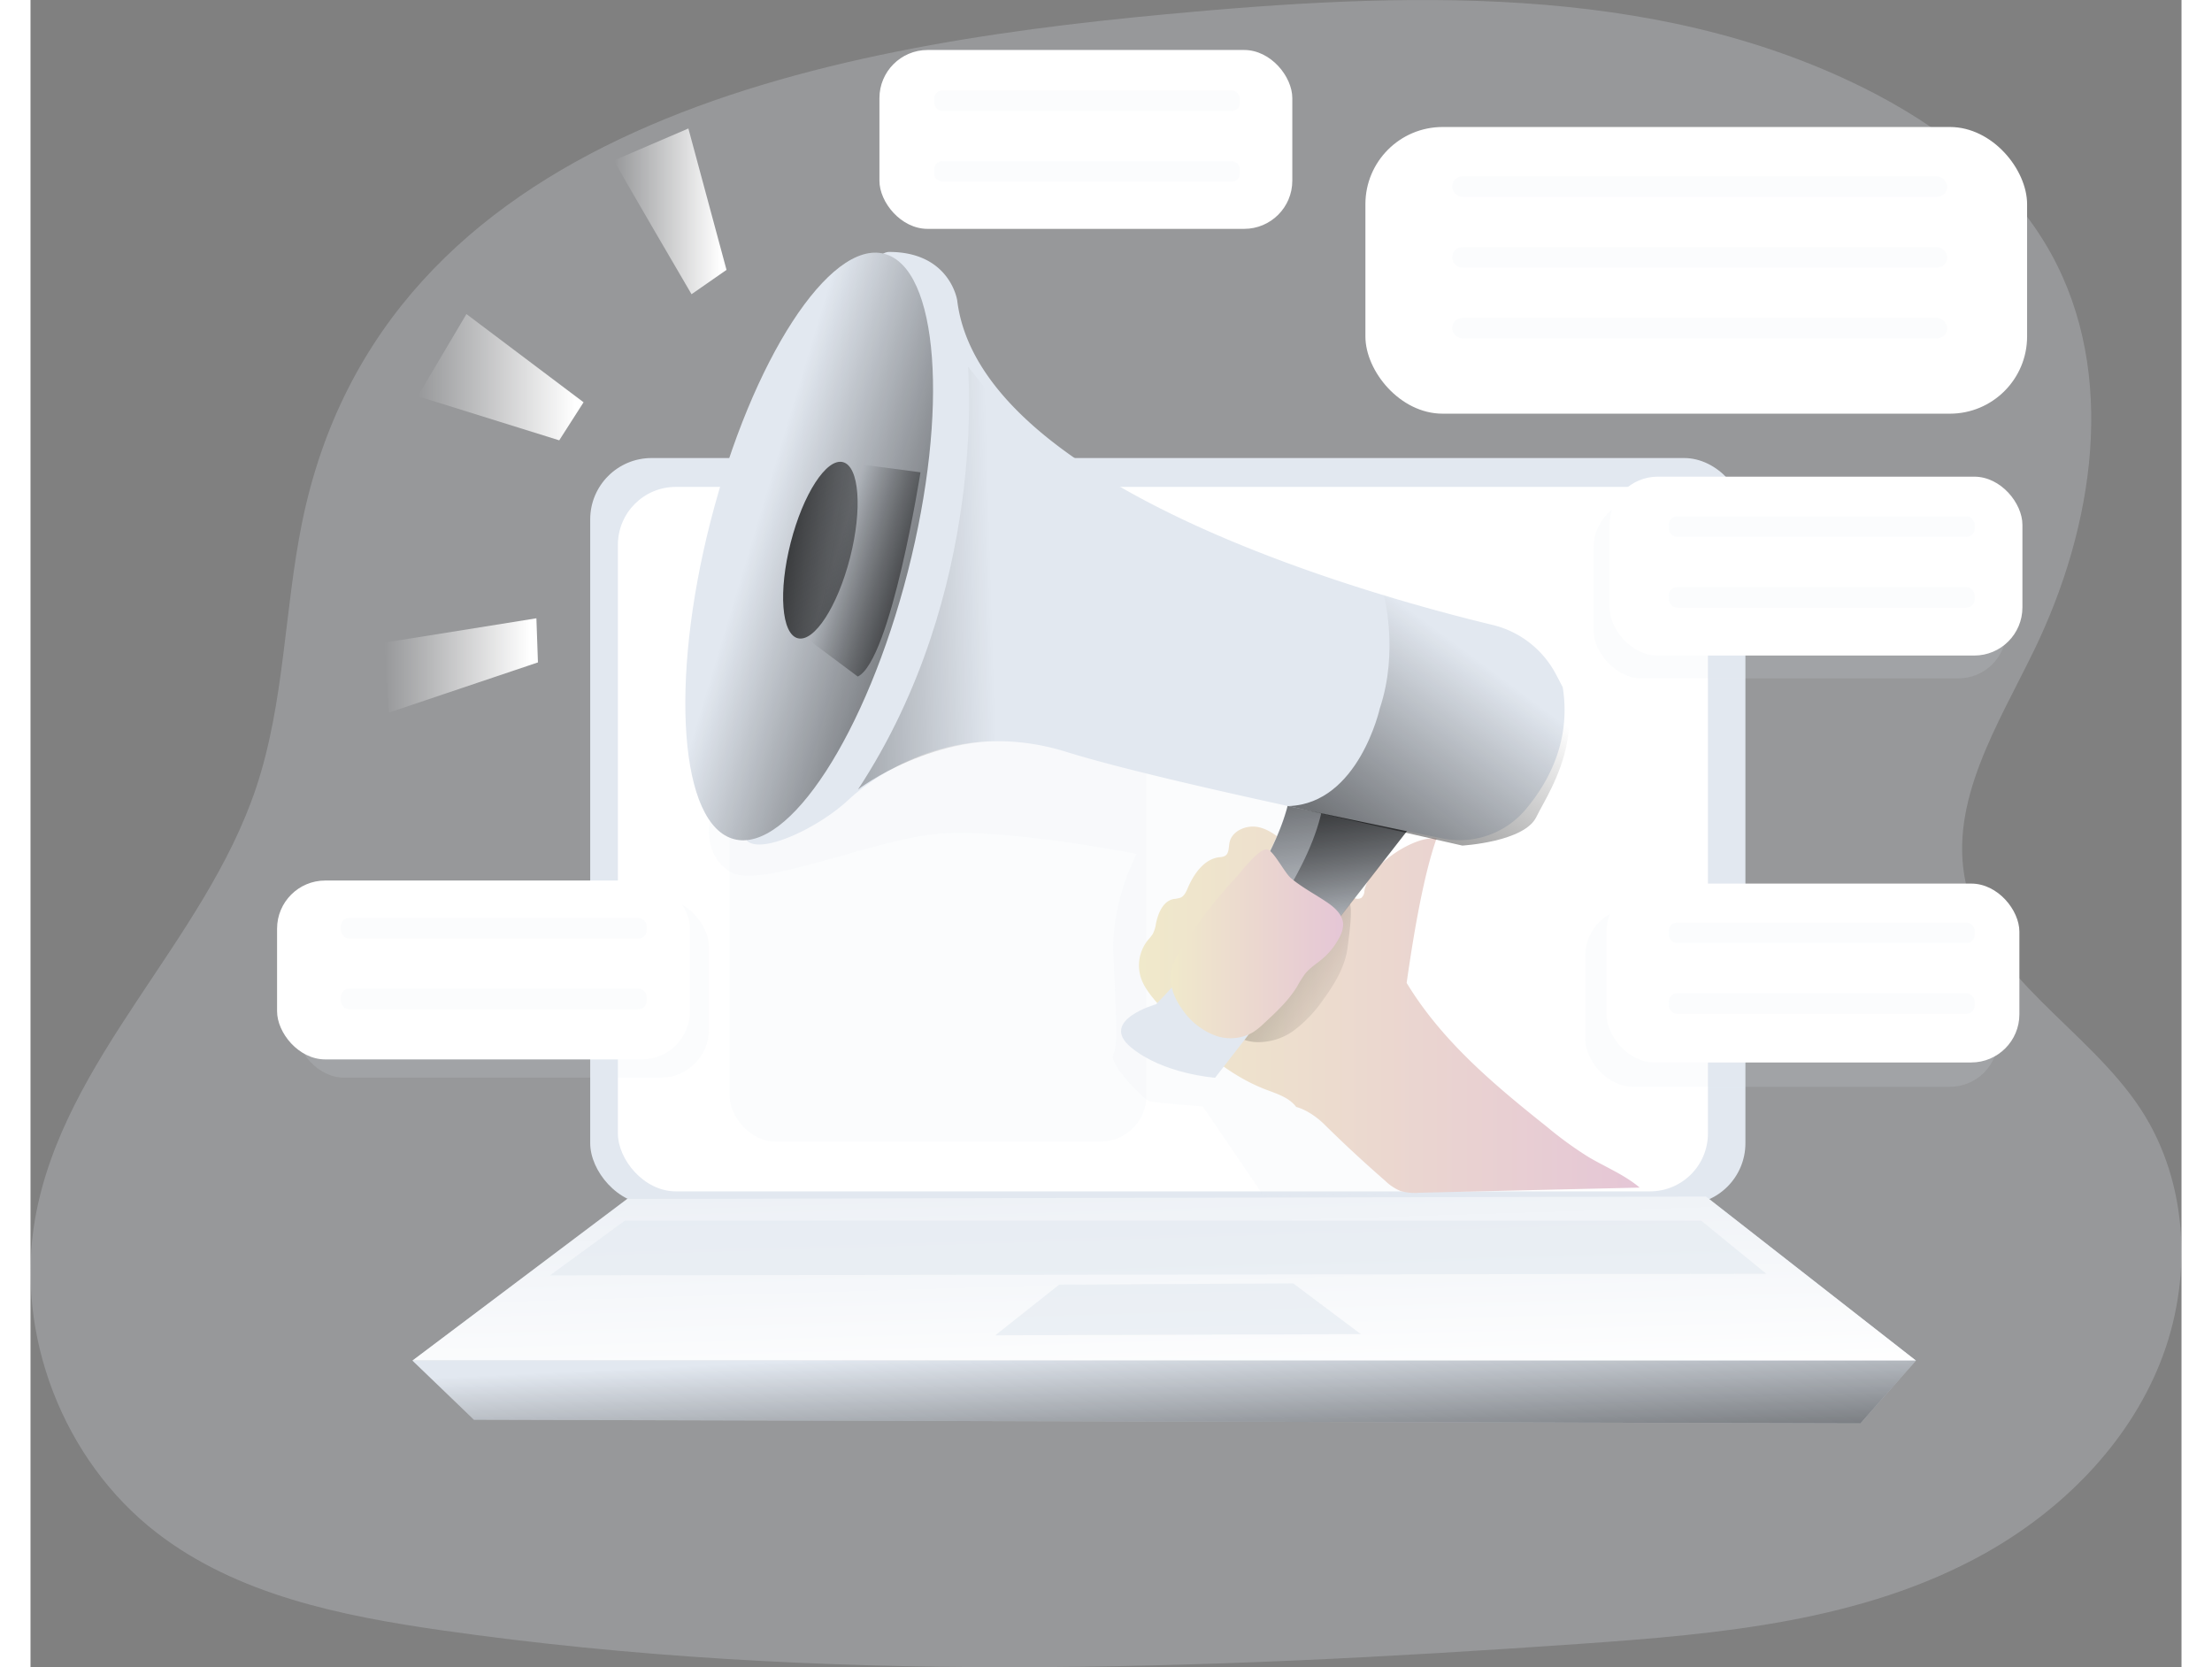 <svg id="Layer_1" data-name="Layer 1" xmlns="http://www.w3.org/2000/svg" xmlns:xlink="http://www.w3.org/1999/xlink" viewBox="0 0 681.23 528" width="406" height="306" class="illustration styles_illustrationTablet__1DWOa"><rect x="0" y="0" width="681.23" height="528" fill="#808080" stroke="none"/><defs><linearGradient id="linear-gradient" x1="356.11" y1="334.19" x2="359.52" y2="446.53" gradientUnits="userSpaceOnUse"><stop offset="0" stop-color="#fff" stop-opacity="0"></stop><stop offset="0.95" stop-color="#fff"></stop></linearGradient><linearGradient id="linear-gradient-2" x1="358.8" y1="425.67" x2="362.58" y2="507.37" gradientUnits="userSpaceOnUse"><stop offset="0" stop-color="#010101" stop-opacity="0"></stop><stop offset="0.95" stop-color="#010101"></stop></linearGradient><linearGradient id="linear-gradient-3" x1="627.27" y1="374.59" x2="785.85" y2="374.59" gradientTransform="matrix(-1, 0, 0, 1, 1135.56, 0)" gradientUnits="userSpaceOnUse"><stop offset="0" stop-color="#e5c6d6"></stop><stop offset="0.42" stop-color="#ead4d0"></stop><stop offset="1" stop-color="#f0e9cb"></stop></linearGradient><linearGradient id="linear-gradient-4" x1="717.16" y1="373.42" x2="853.7" y2="293.62" gradientTransform="matrix(-1, 0, 0, 1, 1135.56, 0)" xlink:href="#linear-gradient-2"></linearGradient><linearGradient id="linear-gradient-5" x1="743.42" y1="359.53" x2="758.73" y2="258.56" gradientTransform="matrix(-1, 0, 0, 1, 1135.56, 0)" xlink:href="#linear-gradient-2"></linearGradient><linearGradient id="linear-gradient-6" x1="739.02" y1="361.02" x2="753.36" y2="266.47" gradientTransform="matrix(-1, 0, 0, 1, 1135.56, 0)" xlink:href="#linear-gradient-2"></linearGradient><linearGradient id="linear-gradient-7" x1="907.02" y1="222.8" x2="789.76" y2="258.36" gradientTransform="matrix(-0.25, -0.97, -0.97, 0.25, 686.74, 1033.88)" xlink:href="#linear-gradient-2"></linearGradient><linearGradient id="linear-gradient-8" x1="851.51" y1="235.18" x2="916.75" y2="223.83" gradientTransform="matrix(-0.25, -0.97, -0.97, 0.25, 690.55, 1031.33)" xlink:href="#linear-gradient-2"></linearGradient><linearGradient id="linear-gradient-9" x1="882.05" y1="231.56" x2="831.35" y2="246.93" gradientTransform="matrix(-1, 0, 0, 1, 1135.56, 0)" xlink:href="#linear-gradient-2"></linearGradient><linearGradient id="linear-gradient-10" x1="721.18" y1="353.7" x2="775.84" y2="353.7" xlink:href="#linear-gradient-3"></linearGradient><linearGradient id="linear-gradient-11" x1="675.25" y1="266.2" x2="762.25" y2="383.83" gradientTransform="matrix(-1, 0, 0, 1, 1135.56, 0)" xlink:href="#linear-gradient-2"></linearGradient><linearGradient id="linear-gradient-12" x1="832.59" y1="237.12" x2="1001.66" y2="242.23" gradientTransform="matrix(-1, 0, 0, 1, 1135.56, 0)" xlink:href="#linear-gradient-2"></linearGradient><linearGradient id="linear-gradient-13" x1="183.44" y1="121.77" x2="219.09" y2="121.77" xlink:href="#linear-gradient"></linearGradient><linearGradient id="linear-gradient-14" x1="122.65" y1="119.45" x2="175.16" y2="119.45" xlink:href="#linear-gradient"></linearGradient><linearGradient id="linear-gradient-15" x1="112.05" y1="210.74" x2="160.71" y2="210.74" xlink:href="#linear-gradient"></linearGradient></defs><title>marketing 2</title><path d="M84.65,220.35c-5.67,27.92-5.53,57.07-14.59,84.08C53.74,353.08,9.15,390,.15,440.55-6.42,477.41,9,517.34,38.61,540.23,64.06,559.9,97,566.56,128.84,571.12c119.37,17.1,240.74,12.68,361,4.27,43.83-3.07,89.17-7.11,127.54-28.49,24.38-13.59,45.29-34.45,55.68-60.35s9.23-56.94-6-80.32c-16.75-25.68-49.11-41.91-55.54-71.9-5.48-25.56,10.3-50.13,21.71-73.65,19-39.18,26.4-87.41,5.35-125.52-13-23.51-35.4-40.59-59.46-52.55C511.79,49.15,432.64,52.38,357.77,59.38,249.33,69.53,110.18,94.86,84.65,220.35Z" transform="translate(1.35 -54.82)" fill="#e2e8f0" opacity="0.24" style="isolation: isolate;"></path><rect x="177.26" y="145.06" width="365.86" height="236.43" rx="19.43" fill="#e2e8f0"></rect><rect x="186.03" y="154.2" width="345.22" height="223.1" rx="18.34" fill="#fff"></rect><rect x="84.11" y="284.64" width="130.76" height="56.65" rx="15.25" fill="#e2e8f0" opacity="0.14" style="isolation: isolate;"></rect><rect x="492.38" y="287.53" width="130.76" height="56.65" rx="15.25" fill="#e2e8f0" opacity="0.14" style="isolation: isolate;"></rect><rect x="495.03" y="158.19" width="130.76" height="56.65" rx="15.25" fill="#e2e8f0" opacity="0.14" style="isolation: isolate;"></rect><rect x="221.4" y="218.93" width="132" height="142.59" rx="14.47" fill="#e2e8f0" opacity="0.11"></rect><path d="M213.94,313.9s-2.84,11.34,6.24,17,43.69-9.65,64.68-11.92S349,325.24,349,325.24,341,340,341.6,356.45s1.7,29.5,0,32.34,9.64,14.18,11.34,14.75,17,1.7,17,1.7l19.29,28.37,49.07-1.05-30.16-99.63,14.57-49.1-135-17.59Z" transform="translate(1.35 -54.82)" fill="#e2e8f0" opacity="0.14" style="isolation: isolate;"></path><polygon points="188.98 379.7 120.96 430.91 597.13 430.91 530.63 378.94 188.98 379.7" fill="#e2e8f0"></polygon><polygon points="188.98 379.7 120.96 430.91 597.13 430.91 530.63 378.94 188.98 379.7" fill="url(#linear-gradient)"></polygon><polygon points="140.45 449.64 120.96 430.91 597.13 430.91 579.55 450.79 140.45 449.64" fill="#e2e8f0"></polygon><polygon points="140.45 449.64 120.96 430.91 597.13 430.91 579.55 450.79 140.45 449.64" fill="url(#linear-gradient-2)"></polygon><polygon points="305.54 422.89 325.8 406.84 399.93 406.45 421.33 422.51 305.54 422.89" fill="#e2e8f0" opacity="0.58" style="isolation: isolate;"></polygon><polygon points="164.52 403.91 549.74 403.4 529.11 386.58 188.22 386.58 164.52 403.91" fill="#e2e8f0" opacity="0.58" style="isolation: isolate;"></polygon><path d="M399.5,405.39c-2.22-3-6.13-4.18-9.64-5.52-13.74-5.28-24.57-16.07-34.19-27.19-2.23-2.57-4.47-5.27-5.45-8.53a12.82,12.82,0,0,1,2.38-11.68,15.37,15.37,0,0,0,1.48-1.87,10.14,10.14,0,0,0,1-3.22c.67-3.34,2.23-7.16,5.57-7.84a10.9,10.9,0,0,0,2.22-.43c1.2-.53,1.78-1.87,2.3-3.08,1.93-4.46,5.13-9.13,9.95-9.73a4.54,4.54,0,0,0,1.8-.39c1.34-.77,1.16-2.7,1.46-4.22.74-3.79,5.4-5.72,9.18-4.91s6.82,3.53,9.67,6.13l10.94,10c2.94,2.68,6,5.47,9.93,6.41a2.6,2.6,0,0,0,2-.12,3,3,0,0,0,1-2.21c1.37-8.42,16.31-17.72,22.84-16.59-4,11.35-7.12,29.27-9.46,45.7,11.11,18.36,27.64,32.21,44.43,45.58A118.15,118.15,0,0,0,492,421.2c5.45,3.24,11.45,5.64,16.29,9.73l-70,1.63a15.79,15.79,0,0,1-5.78-.57,15.62,15.62,0,0,1-4.88-3.27q-10-8.7-19.41-18C406,408.56,402.56,406.17,399.5,405.39Z" transform="translate(1.35 -54.82)" fill="url(#linear-gradient-3)"></path><path d="M415.79,354.74c-.72,6.07-4,11.53-7.58,16.46A42,42,0,0,1,399,381a19.13,19.13,0,0,1-12.68,3.83,15,15,0,0,1-9.76-5,7.15,7.15,0,0,1-1.79-3.29c-.53-2.85,1.59-5.44,3.6-7.53a250,250,0,0,1,23.91-21.87c2.62-2.1,9.87-8.32,13.69-6.85C417.82,341,416.14,351.75,415.79,354.74Z" transform="translate(1.35 -54.82)" fill="url(#linear-gradient-4)"></path><path d="M436.82,315l-63,81.14s-16.45-1.14-26.67-9.65,7.95-13.62,7.95-13.62,37.44-37.44,42.55-66.95Z" transform="translate(1.35 -54.82)" fill="#e2e8f0"></path><path d="M347.14,386.48c4.75,3.95,10.72,6.29,15.8,7.66a59.47,59.47,0,0,0,10.88,2l62-79.71,1.05-1.37L397.68,306c-5.08,29.5-42.56,67-42.56,67S337,378,347.14,386.48Z" transform="translate(1.35 -54.82)" fill="url(#linear-gradient-5)"></path><path d="M357.37,390.51a27.73,27.73,0,0,0,5.57,3.63,59.47,59.47,0,0,0,10.88,2l62-79.71-27.89-6.53c-5.16,29.5-42.56,67-42.56,67S347.14,382,357.37,390.51Z" transform="translate(1.35 -54.82)" fill="url(#linear-gradient-6)"></path><path d="M481.66,268.17a30.84,30.84,0,0,0-19.93-15.43C422.41,243.27,299.28,209,292.14,149.93c0,0-2.27-15.32-21.56-15.32S220.65,317.3,225.76,321.27s22.69-4.54,31.77-13,34.61-26.1,69.22-15.32c15.57,4.85,43.93,11.43,70.41,17.19,19,4.14,37.06,7.86,48.72,10.22A27.33,27.33,0,0,0,472.31,311c7.25-8.66,14.29-21.79,11.6-38.55C483.91,272.48,483,270.67,481.66,268.17Z" transform="translate(1.35 -54.82)" fill="#e2e8f0"></path><ellipse cx="245.24" cy="227.87" rx="95.69" ry="32.24" transform="translate(-34.96 354.13) rotate(-75.64)" fill="#e2e8f0"></ellipse><ellipse cx="245.24" cy="227.87" rx="95.69" ry="32.24" transform="translate(-34.96 354.13) rotate(-75.64)" fill="url(#linear-gradient-7)"></ellipse><ellipse cx="248.79" cy="229.05" rx="28.79" ry="9.7" transform="translate(-33.44 358.45) rotate(-75.64)" fill="url(#linear-gradient-8)"></ellipse><path d="M255.93,201.15l24.58,3.25s-9.36,59.57-19.86,64.68l-16.74-12.49Z" transform="translate(1.35 -54.82)" fill="url(#linear-gradient-9)"></path><path d="M397.84,332.93c3.49,2.93,7.57,5.05,11.34,7.59,2.47,1.66,5,3.89,5.19,6.87a8.46,8.46,0,0,1-1.14,4.22,22.21,22.21,0,0,1-5.43,6.86c-1.8,1.53-3.86,2.79-5.37,4.61a32.86,32.86,0,0,0-2.62,4.14c-2.72,4.48-6.62,8.1-10.47,11.66a23.39,23.39,0,0,1-3.51,2.85,14.24,14.24,0,0,1-12.32.91,22.08,22.08,0,0,1-9.88-7.85c-2.62-3.54-4.5-8-3.75-12.29a20.72,20.72,0,0,1,3.25-7.26,147.22,147.22,0,0,1,17.2-22.42c1.65-1.76,7.33-9.38,9.95-9C392.26,324.06,395.79,331.21,397.84,332.93Z" transform="translate(1.35 -54.82)" fill="url(#linear-gradient-10)"></path><path d="M426,279.1s-6.69,30.21-28.88,31l55,12.51s19.66-1.14,23.45-9.08S499,278,471.43,256.4l-44.26-13.61S432.09,260.94,426,279.1Z" transform="translate(1.35 -54.82)" fill="url(#linear-gradient-11)"></path><path d="M295.54,170.92S302,242,260.74,304.82c0,0,24.59-18.91,54.47-14.75,0,0,16.27-59.76,9.08-76.41S295.54,170.92,295.54,170.92Z" transform="translate(1.35 -54.82)" fill="url(#linear-gradient-12)"></path><rect x="422.77" y="40.22" width="209.56" height="90.79" rx="24.45" fill="#fff"></rect><rect x="500.09" y="150.96" width="130.76" height="56.65" rx="15.25" fill="#fff"></rect><rect x="268.86" y="15.83" width="130.76" height="56.65" rx="15.25" fill="#fff"></rect><rect x="78.09" y="278.86" width="130.76" height="56.65" rx="15.25" fill="#fff"></rect><rect x="499.13" y="279.83" width="130.76" height="56.65" rx="15.25" fill="#fff"></rect><rect x="450.23" y="55.86" width="156.81" height="6.5" rx="3.25" fill="#e2e8f0" opacity="0.11"></rect><rect x="450.23" y="78.27" width="156.81" height="6.5" rx="3.25" fill="#e2e8f0" opacity="0.11"></rect><rect x="518.88" y="163.53" width="96.83" height="6.5" rx="2.56" fill="#e2e8f0" opacity="0.11"></rect><rect x="518.88" y="185.93" width="96.83" height="6.5" rx="2.56" fill="#e2e8f0" opacity="0.11"></rect><rect x="518.88" y="292.16" width="96.83" height="6.5" rx="2.56" fill="#e2e8f0" opacity="0.11"></rect><rect x="518.88" y="314.56" width="96.83" height="6.5" rx="2.56" fill="#e2e8f0" opacity="0.11"></rect><rect x="98.32" y="290.71" width="96.83" height="6.5" rx="2.56" fill="#e2e8f0" opacity="0.11"></rect><rect x="98.32" y="313.11" width="96.83" height="6.5" rx="2.56" fill="#e2e8f0" opacity="0.11"></rect><rect x="286.2" y="28.65" width="96.83" height="6.5" rx="2.56" fill="#e2e8f0" opacity="0.11"></rect><rect x="286.2" y="51.05" width="96.83" height="6.5" rx="2.56" fill="#e2e8f0" opacity="0.11"></rect><rect x="450.23" y="100.67" width="156.81" height="6.5" rx="3.25" fill="#e2e8f0" opacity="0.11"></rect><path d="M183.44,105.63C184.88,108.52,208,148,208,148l11.08-7.71L207,95.51Z" transform="translate(1.35 -54.82)" fill="url(#linear-gradient-13)"></path><polygon points="138.06 99.46 175.16 127.4 167.45 139.45 122.65 125.48 138.06 99.46" fill="url(#linear-gradient-14)"></polygon><polygon points="112.05 203.52 160.22 195.81 160.71 209.78 113.5 225.68 112.05 203.52" fill="url(#linear-gradient-15)"></polygon></svg>